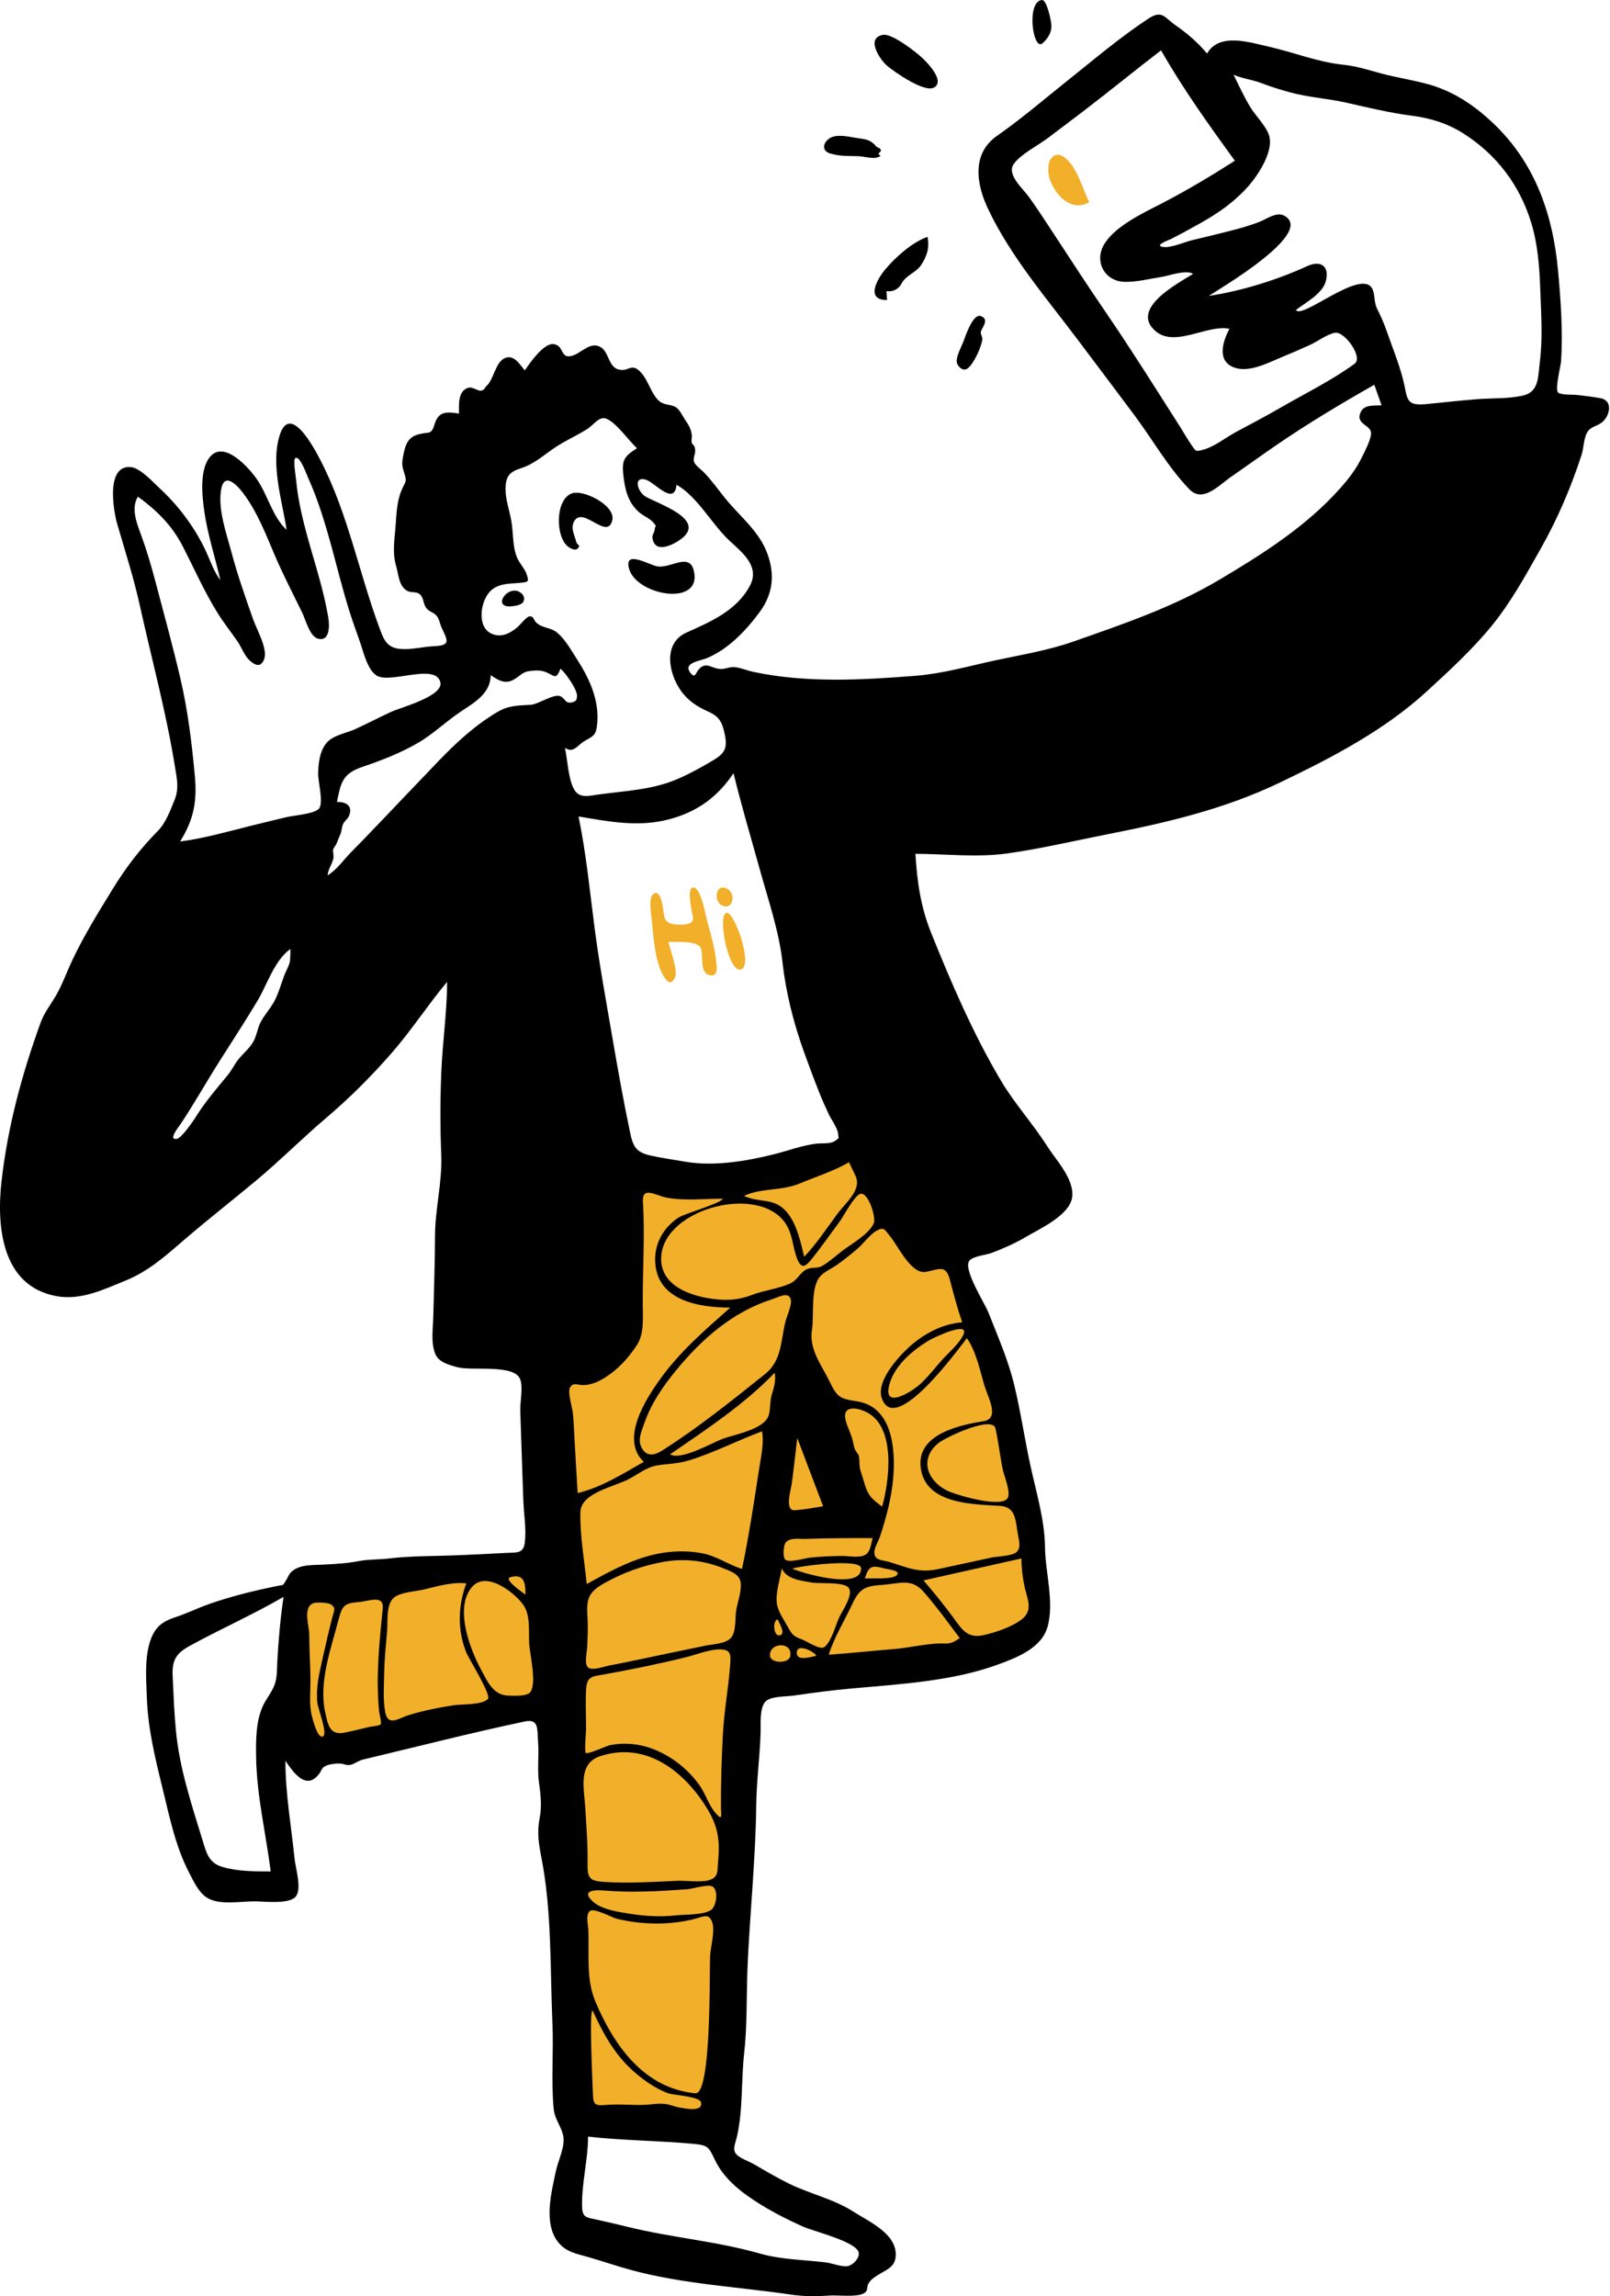 <svg width="350" height="499" viewBox="0 0 350 499" fill="none" xmlns="http://www.w3.org/2000/svg">
<path fill-rule="evenodd" clip-rule="evenodd" d="M64.58 363.831C64.664 357.578 64.844 351.326 65.08 345.076C75.743 344.116 86.406 343.155 97.068 342.195C99.791 341.949 102.513 341.704 105.235 341.459C108.191 341.193 111.145 340.926 114.1 340.66C114.408 340.632 114.822 340.626 115.284 340.618C116.757 340.593 118.703 340.561 119.14 339.822C119.78 338.742 119.453 335.894 119.205 333.736C119.106 332.876 119.02 332.125 119.013 331.64C118.97 328.948 118.928 326.258 118.885 323.567C118.843 320.876 118.801 318.185 118.758 315.494L118.757 315.452C118.447 295.665 118.137 275.878 117.826 256.091C120.379 256.174 122.932 256.251 125.485 256.322C127.14 256.369 128.796 256.419 130.453 256.469C139.917 256.753 149.408 257.039 158.862 256.748C164.433 256.577 169.712 255.074 174.972 253.301C177.768 252.358 180.537 251.331 183.284 250.252C183.535 250.153 183.93 249.946 184.386 249.707C185.494 249.127 186.963 248.357 187.624 248.484C188.746 248.702 190.406 251.106 191.625 252.87C192.073 253.519 192.462 254.082 192.742 254.417C196.051 258.382 199.36 262.347 202.669 266.312L202.813 266.484C203.233 266.987 203.71 267.498 204.198 268.019C205.271 269.167 206.393 270.367 207.051 271.648C207.551 272.622 207.829 273.845 208.092 275.012C208.217 275.563 208.339 276.101 208.479 276.594C213.939 295.677 219.277 314.884 223.254 334.339C224.11 338.527 224.922 342.743 225.398 346.994C225.434 347.318 225.479 347.666 225.526 348.029C225.786 350.022 226.108 352.496 225.334 354.213C224.366 356.362 221.382 357.331 219.236 358.029C219.096 358.074 218.959 358.119 218.827 358.162C214.631 359.543 210.238 360.365 205.892 361.103C195.42 362.881 184.817 363.913 174.234 364.748C173.029 364.843 171.811 364.902 170.59 364.961C168.536 365.061 166.475 365.161 164.459 365.434C163.607 365.549 163.37 365.473 163.245 365.559C163.144 365.628 163.116 365.801 162.901 366.259C162.434 367.252 162.505 368.994 162.566 370.489C162.594 371.152 162.619 371.767 162.594 372.247C162.5 374.084 162.406 375.922 162.312 377.76C162.218 379.597 162.124 381.435 162.03 383.273C161.516 393.299 161.002 403.325 160.489 413.35C160.316 416.739 160.142 420.127 159.969 423.515C159.622 430.291 159.275 437.068 158.927 443.844C158.831 445.719 158.736 447.594 158.64 449.469C158.538 451.446 158.437 453.422 158.336 455.398C158.302 456.066 158.312 456.796 158.322 457.546C158.343 459.11 158.366 460.761 157.992 462.108C157.788 462.846 157.848 463.116 157.746 463.21C157.64 463.308 157.357 463.214 156.413 463.26C153.553 463.398 150.623 463.213 147.717 463.029C146.274 462.937 144.837 462.846 143.416 462.796C141.074 462.712 138.731 462.628 136.389 462.544C133.875 462.454 131.361 462.365 128.847 462.275C128.507 462.262 128.158 462.277 127.816 462.291C126.761 462.334 125.774 462.375 125.352 461.624C124.871 460.769 124.988 458.858 125.081 457.332C125.12 456.697 125.155 456.129 125.141 455.731L124.736 444.427L123.627 413.397C123.384 406.595 123.14 399.795 122.897 392.993C122.635 385.687 122.373 378.381 122.112 371.075C116.715 372.161 111.318 373.247 105.921 374.334L105.91 374.336C97.93 375.942 89.95 377.548 81.969 379.153C80.982 379.352 79.945 379.62 78.883 379.894C76.006 380.635 72.944 381.425 70.183 381.029C66.43 380.49 64.878 378.887 64.667 375.324C64.465 371.903 64.514 368.459 64.563 365.031C64.569 364.631 64.574 364.231 64.58 363.831ZM173.479 303.275L172.139 300.694L171.557 303.542L165.883 331.294L165.613 332.617L166.96 332.528L186.376 331.241L187.948 331.137L187.221 329.74L173.479 303.275ZM168.171 330.384L172.992 306.804L184.669 329.291L168.171 330.384Z" fill="#F2AF29"/>
<path fill-rule="evenodd" clip-rule="evenodd" d="M334.741 78.68C334.344 81.767 334.627 85.132 331.142 85.946C327.917 86.7 324.379 86.488 321.091 86.752C317.397 87.049 313.713 87.454 310.025 87.82C305.377 88.281 306.04 86.494 305.024 82.524C304.095 78.898 302.613 75.28 301.38 71.745C300.807 70.102 300.123 68.59 299.342 67.041C298.634 65.639 298.971 63.732 298.208 62.553C295.605 58.533 282.913 69.527 281.733 67.36C283.881 65.688 287.599 63.817 288.257 60.956C289.032 57.594 286.895 56.59 284.21 57.819C277.604 60.846 269.978 63.211 262.773 64.314C265.104 62.757 286.181 50.479 279.107 46.837C277.513 46.017 275.384 47.562 273.946 48.146C271.664 49.074 269.28 49.696 266.899 50.304C264.389 50.945 261.872 51.561 259.348 52.144C257.578 52.552 254.423 54.004 252.698 53.646C250.947 53.282 254.05 52.195 254.557 51.939C256.772 50.823 258.951 49.624 261.112 48.41C264.948 46.256 268.491 43.76 271.408 40.43C273.609 37.916 277.245 32.428 275.712 28.953C274.824 26.939 272.878 25.077 271.734 23.169C270.399 20.94 269.322 18.564 268.162 16.241C270.103 17.095 272.281 17.313 274.262 18.079C276.242 18.845 278.254 19.466 280.315 20.035C284.449 21.178 288.571 21.381 292.668 22.308C297.306 23.356 302.138 24.529 306.85 25.135C310.953 25.662 314.641 26.785 318.156 29.021C325.335 33.591 330.314 40.154 332.833 48.271C334.308 53.026 334.667 57.988 334.841 62.935C335.024 68.151 335.409 73.487 334.741 78.68ZM294.456 79.064C289.443 82.718 283.6 85.573 278.221 88.682C275.142 90.46 271.999 92.122 268.859 93.789C266.631 94.971 263.924 97.149 261.471 97.755C259.92 98.139 260.036 98.168 259.053 96.754C258.115 95.403 257.296 93.949 256.418 92.557C254.798 89.992 253.163 87.437 251.529 84.882C247.864 79.154 244.206 73.427 240.356 67.82C236.493 62.194 232.788 56.465 229.045 50.76C227.306 48.108 225.577 45.445 223.732 42.866C222.322 40.896 218.709 37.892 220.425 35.572C222.019 33.418 225.65 31.629 227.797 29.998C230.422 28.007 233.061 26.037 235.679 24.036C241.305 19.735 246.784 15.246 252.405 10.939C257.175 19.306 262.788 27.15 268.449 34.929C263.329 38.196 258.158 41.301 252.763 44.098C248.78 46.164 242.684 48.955 240.168 52.873C237.688 56.732 240.123 61.183 244.543 61.254C247.185 61.296 249.819 60.596 252.411 60.197C254.28 59.907 257.696 58.559 259.382 59.509C256.351 61.444 245.354 67.079 251.282 72.022C255.519 75.554 262.682 70.399 267.26 71.46C265.864 74.138 264.414 78.408 268.287 79.864C271.509 81.076 275.727 78.817 278.628 77.62C280.723 76.754 282.806 75.859 284.866 74.915C286.505 74.163 288.467 72.64 290.218 72.316C292.261 71.937 296.421 77.631 294.456 79.064ZM201.272 276.398C204.139 275.875 205.612 274.689 206.516 278.172C207.325 281.291 208.126 284.295 209.169 287.356C204.689 287.743 200.738 289.882 197.47 292.891C195.144 295.035 190.517 300.152 191.665 303.742C194.451 312.467 208.525 292.895 210.198 290.803C212.245 293.795 212.998 297.713 214.016 301.135C214.74 303.571 217.428 308.239 213.875 308.831C208.886 309.663 199.527 311.52 200.119 318.585C200.818 326.924 211.427 326.877 217.378 327.252C220.733 327.463 220.749 330.151 221.227 333.16C221.44 334.506 222.108 336.325 220.965 337.31C219.951 338.184 216.844 338.209 215.524 338.492C211.674 339.318 207.827 340.16 203.979 340.986C199.609 341.924 197.299 340.61 193.214 339.413C191.702 338.971 190.183 339.157 190.072 337.465C190.003 336.426 191.02 334.819 191.353 333.791C192.671 329.726 193.794 325.54 194.172 321.271C194.724 315.067 194.035 305.766 186.397 304.555C182.763 303.98 182.064 303.792 180.423 300.382C178.649 296.694 175.831 293.278 176.513 289.03C177.005 285.951 176.174 280.126 178.139 277.572C179.047 276.392 180.818 275.688 182.027 274.821C183.567 273.716 185.05 272.534 186.486 271.297C187.693 270.257 189.164 268.224 190.533 267.473C192.206 266.555 192.257 267.181 193.458 268.614C195.231 270.733 198.049 276.986 201.272 276.398ZM209.378 290.181C208.384 292.186 206.087 294.052 204.624 295.726C203.152 297.41 201.76 299.19 200.118 300.717C198.311 302.397 191.895 306.455 193.308 300.992C194.408 296.744 198.525 293.302 202.148 291.182C202.85 290.771 211.059 286.786 209.378 290.181ZM216.397 310.409C217.034 313.253 217.376 316.184 217.919 319.048C218.197 320.513 219.737 324.051 219.109 325.459C218.046 327.846 208.472 325.021 206.488 324.199C201.764 322.244 199.595 317.223 203.952 313.648C205.604 312.294 215.761 307.566 216.397 310.409ZM222.674 344.565C223.207 347.28 224.766 349.798 222.188 351.85C220.047 353.554 216.539 354.717 213.9 355.324C210.304 356.15 209.148 354.136 207.244 351.544C205.198 348.756 203.018 346.064 200.758 343.447C207.857 341.858 214.956 340.268 222.057 338.679C222.052 340.657 222.292 342.627 222.674 344.565ZM205.662 357.166C201.96 356.975 197.977 358.089 194.222 358.382C189.532 358.748 184.857 359.281 180.163 359.595C181.366 355.759 183.525 352.337 185.215 348.713C186.91 345.077 188.1 344.683 191.999 344.403C195.612 344.143 198.16 342.9 200.826 345.965C203.6 349.153 206.113 352.617 208.645 355.996C207.784 356.572 206.754 357.223 205.662 357.166ZM179.198 357.949C178.284 358.614 175.467 356.723 174.518 356.356C172.671 355.642 172.262 355.412 171.298 353.611C170.47 352.063 169.152 350.303 168.894 348.535C168.551 346.204 169.582 343.136 169.957 340.821C170.958 343.232 174.238 343.512 176.456 343.906C178.133 344.204 183.101 343.729 184.365 344.923C185.762 346.242 183.191 349.922 182.52 351.308C181.721 352.962 180.733 356.83 179.198 357.949ZM177.407 359.861C176.309 360.039 173.144 361.132 173.207 359.124C173.279 356.83 177.632 359.305 177.407 359.861ZM171.833 359.741C171.632 361.671 167.476 361.512 167.381 359.813C167.219 356.942 172.152 356.656 171.833 359.741ZM167.08 307.658C166.018 310.684 159.546 311.767 157.061 312.698C154.791 313.549 148.011 317.477 145.67 316.052C153.593 310.607 161.711 305.272 168.423 298.32C168.698 300.037 168.279 301.472 167.773 303.097C167.316 304.564 167.551 306.317 167.08 307.658ZM165.11 318.693C163.97 326.106 162.851 333.616 161.309 340.954C158.369 340.056 155.945 338.236 152.856 337.601C150.038 337.023 147.127 337.008 144.285 337.431C138.229 338.332 132.831 341.327 127.548 344.246C127.06 339.163 126.05 333.723 126.169 328.621C126.268 324.384 133.519 323.129 136.809 321.379C138.798 320.32 140.597 318.83 142.865 318.461C145.198 318.081 147.449 318.092 149.753 317.381C155.202 315.7 160.329 313.035 165.667 311.049C166.103 313.593 165.497 316.186 165.11 318.693ZM160.019 350.064C159.777 351.749 160.082 354.756 158.798 356.04C157.59 357.25 155.007 357.29 153.412 357.618C148.555 358.617 143.702 359.626 138.852 360.657C136.682 361.118 134.511 361.559 132.332 361.971C131.293 362.167 128.686 363.164 127.811 362.337C126.98 361.551 127.599 359.043 127.643 357.99C127.733 355.887 127.852 353.778 127.72 351.675C127.467 347.64 127.691 346.095 131.447 344.008C135.436 341.79 139.556 340.272 144.046 339.45C148.592 338.618 152.923 339.073 157.25 340.818C158.454 341.304 160.26 341.902 160.821 343.2C161.583 344.967 160.276 348.274 160.019 350.064ZM154.551 415.096C152.77 416.213 148.896 416.022 146.85 416.249C143.548 416.614 140.225 416.406 136.944 415.896C134.474 415.513 130.788 414.981 128.896 413.248C126.206 410.784 129.31 410.671 131.368 410.845C137.352 411.348 143.41 410.996 149.388 410.564C150.552 410.479 153.68 409.458 154.802 409.937C156.237 410.547 155.797 414.314 154.551 415.096ZM151.158 454.909C140.01 453.826 133.547 444.594 129.504 435.157C127.334 430.09 128.116 424.774 127.902 419.416C127.864 418.437 127.249 416.009 128.255 415.278C129.2 414.591 133.025 416.715 134.059 416.968C139.361 418.268 145.226 418.392 150.54 417.13C152.842 416.583 154.131 415.566 154.863 417.848C155.451 419.685 154.485 423.07 154.379 424.996C154.197 428.327 154.719 455.254 151.158 454.909ZM128.888 454.919C128.845 453.302 128.03 436.961 128.821 436.912C131.173 441.986 133.589 446.524 137.87 450.257C140.058 452.164 142.517 453.883 145.252 454.907C146.28 455.291 152.103 455.583 152.389 456.858C152.888 459.09 148.913 458.189 147.734 458.008C146.787 457.862 145.936 457.458 145.008 457.29C143.239 456.969 141.569 457.401 139.793 457.436C137.095 457.491 134.445 457.208 131.745 457.442C129.278 457.655 128.954 457.371 128.888 454.919ZM130.534 381.625C140.077 378.541 148.053 384.382 153.09 392.029C155.961 396.389 156.604 399.438 156.101 404.601C155.922 406.45 156.254 407.701 154.554 408.454C152.873 409.2 149.052 408.647 147.231 408.732C141.998 408.976 136.784 409.302 131.55 408.991C128.151 408.79 127.671 408.214 127.729 404.914C127.8 400.941 127.469 396.987 127.245 393.008C127.001 388.703 125.523 383.244 130.534 381.625ZM127.411 375.904C127.416 372.984 127.241 369.99 127.42 367.075C127.597 364.186 128.827 364.329 131.554 363.836C137.461 362.768 143.36 361.573 149.188 360.126C151.492 359.553 154.097 358.454 156.497 358.445C159.017 358.437 158.883 359.732 158.715 361.962C158.342 366.904 157.436 371.772 157.161 376.687C156.864 381.993 156.708 387.366 156.732 392.677C156.74 394.47 157.176 395.797 155.648 394.12C154.118 392.439 153.369 389.761 152.002 387.872C149.204 384.005 145.044 380.894 140.429 379.584C137.877 378.86 135.193 378.734 132.591 379.259C131.801 379.417 127.847 381.305 127.344 380.932C127.004 380.679 127.41 376.022 127.411 375.904ZM162.324 477.066C166.11 479.777 170.301 481.967 174.545 483.868C176.932 484.938 186.384 487.189 186.685 489.597C186.847 490.882 185.28 492.321 184.254 492.473C182.953 492.665 180.808 491.816 179.483 491.654C174.663 491.07 169.852 491.066 165.149 489.724C155.758 487.044 146.023 486.289 136.535 483.953C134.277 483.397 132.015 482.876 129.746 482.373C127.59 481.894 126.625 481.976 126.549 479.673C126.381 474.618 127.831 469.439 127.842 464.321C135.518 465.197 143.22 465.186 150.916 465.907C154.215 466.216 154.138 466.84 155.583 469.722C157.084 472.712 159.636 475.141 162.324 477.066ZM124.899 312.833C124.802 310.961 124.726 309.085 124.557 307.219C124.443 305.965 123.298 302.461 123.944 301.484C124.711 300.325 125.484 301.032 126.857 300.999C128.666 300.957 130.182 300.229 131.674 299.277C134.5 297.475 136.601 295.102 138.435 292.333C140.048 289.896 139.748 286.566 139.728 283.648C139.677 276.102 140.227 268.742 139.766 261.162C139.555 257.681 142.527 259.816 144.926 260.267C148.852 261.005 153.118 260.494 157.108 260.503C156.959 261.431 148.802 263.735 147.484 264.612C144.11 266.856 142.142 270.446 142.45 274.539C143.069 282.772 152.138 284.149 158.763 284.164C153.266 289.025 147.867 293.66 143.546 299.657C140.361 304.078 134.749 312.796 139.958 317.687C135.354 320.302 130.791 323.211 125.584 324.469C125.351 320.591 125.101 316.713 124.899 312.833ZM122.809 162.529C124.684 163.733 125.472 162.031 126.898 161.15C128.907 159.907 129.572 160.029 129.827 157.256C130.298 152.111 128.134 147.454 125.417 143.245C124.182 141.331 122.95 139.052 121.206 137.557C119.617 136.193 118.011 136.662 116.538 135.252C115.96 134.698 116.084 133.916 115.129 133.938C114.499 133.953 112.97 135.902 112.45 136.333C110.808 137.692 108.8 138.726 106.649 137.605C103.516 135.974 104.522 130.054 106.955 128.136C108.829 126.659 111.043 126.887 113.176 126.649C114.775 126.471 115.108 126.54 114.45 124.71C113.989 123.428 112.926 122.428 112.401 121.174C111.392 118.767 111.611 115.841 111.176 113.294C110.784 111.011 109.869 108.542 109.902 106.223C109.946 103.271 110.91 102.504 113.467 101.677C115.945 100.875 117.998 99.108 120.108 97.623C122.497 95.942 125.113 94.832 127.569 93.297C129.235 92.255 130.311 90.147 132.143 91.132C134.321 92.301 136.624 95.687 138.476 97.417C135.766 99.137 135.136 99.889 135.509 103.257C135.852 106.343 136.48 109.094 138.84 111.245C139.747 112.071 141.438 112.733 142.14 113.686C142.96 114.795 142.427 113.817 142.324 115.07C142.269 115.746 141.734 116.188 141.85 116.969C142.37 120.438 146.355 118.391 147.998 117.185C153.866 112.88 142.909 109.46 140.307 107.892C138.51 106.807 137.621 103.349 140.468 104.268C142.363 104.879 146.641 110.061 147.076 105.337C151.772 108.065 154.67 113.861 158.608 117.526C161.448 120.169 165.263 123.101 163.008 127.321C160.136 132.702 154.44 135.144 149.24 137.465C144.197 139.717 145.244 146.088 147.94 149.988C149.498 152.242 151.54 153.564 153.998 154.659C156.507 155.779 157.029 157.094 157.576 159.69C158.185 162.571 157.539 163.732 155.044 165.22C152.609 166.674 150.063 168.081 147.463 169.219C141.841 171.679 136.009 171.835 130.029 172.673C127.934 172.966 125.924 173.579 124.78 171.501C123.495 169.162 123.4 165.136 122.809 162.529ZM121.905 151.34C120.498 150.598 117.101 153.061 115.322 153.17C112.444 153.344 110.555 153.278 108 154.805C103.171 157.69 99.164 161.405 95.291 165.434C90.93 169.972 86.594 174.533 82.247 179.085C80.276 181.146 78.296 183.197 76.295 185.227C74.718 186.828 73.175 189.079 71.223 190.221C71.325 188.864 72.157 187.904 72.452 186.647C72.624 185.912 72.324 185.288 72.435 184.583C72.471 184.355 73.085 183.561 73.178 183.3C73.427 182.612 73.732 181.933 74.028 181.218C74.304 180.552 74.263 179.86 74.543 179.164C74.831 178.446 75.62 177.971 75.893 177.264C76.695 175.195 75.368 174.235 73.246 174.284C74.076 170.144 74.439 168.118 78.768 166.659C82.904 165.264 86.945 163.697 90.744 161.518C94.118 159.583 96.932 156.793 100.175 154.637C103.078 152.705 106.693 150.682 106.663 146.721C108.309 147.838 109.852 148.778 111.734 147.666C113.324 146.727 113.535 145.972 115.372 145.795C116.872 145.651 117.801 145.613 119.14 146.272C120.715 147.048 120.93 147.587 121.848 145.304C122.89 146.181 125.525 149.836 125.437 151.283C125.389 152.08 125.268 152.439 124.281 152.649C122.881 152.947 122.935 151.882 121.905 151.34ZM115.343 367.657C114.658 368.706 111.771 368.513 110.657 368.499C107.258 368.454 106.07 365.602 104.58 362.847C102.229 358.501 98.716 349.476 102.572 344.915C105.616 341.316 111.544 345.851 113.621 348.569C115.414 350.918 114.881 354.44 115.048 357.258C115.189 359.633 116.696 365.586 115.343 367.657ZM106.059 369.231C104.7 370.589 100.291 370.301 98.491 370.594C95.278 371.113 92.082 371.739 88.965 372.688C86.644 373.394 84.35 375.295 83.739 372.06C83.225 369.34 83.481 366.078 83.529 363.333C83.582 360.371 83.893 357.447 84.15 354.499C84.324 352.505 83.888 348.837 85.516 347.307C86.918 345.988 90.329 345.861 92.15 345.424C95.14 344.707 98.265 343.765 101.373 344.086C99.559 349.008 99.406 354.171 101.35 359.076C101.905 360.476 106.898 368.391 106.059 369.231ZM83.207 349.621C82.449 357.025 81.687 364.476 82.417 371.918C82.461 372.361 82.991 374.394 82.761 374.712C82.523 375.042 80.635 375.212 80.207 375.313C78.505 375.717 76.806 376.145 75.093 376.504C71.76 377.2 71.325 375.094 70.671 372.005C69.27 365.386 71.986 358.21 73.632 351.853C74.434 348.758 75.027 348.401 78.071 348.144C80.19 347.966 83.529 346.475 83.207 349.621ZM70.336 377.245C69.062 378.403 67.789 372.937 67.676 372.38C67.231 370.168 67.479 367.924 67.485 365.677C67.496 362.167 67.228 358.674 67.222 355.181C67.22 353.291 65.804 349.429 68.04 348.429C68.696 348.136 71.302 348.258 71.893 348.644C73.122 349.446 72.638 349.966 72.273 351.361C71.459 354.494 70.754 357.641 70.044 360.799C69.348 363.895 68.661 366.875 68.993 370.073C69.102 371.13 71.147 376.506 70.336 377.245ZM110.959 342.746C114.064 341.871 114.23 344.25 114.225 346.526C113.752 346.164 109.339 343.202 110.959 342.746ZM69.424 175.612C68.662 176.866 63.843 177.209 62.467 177.539C59.757 178.188 57.047 178.832 54.344 179.508C49.282 180.774 44.345 182.202 39.155 182.864C42.005 178.302 42.892 174.362 42.361 168.668C41.693 161.478 40.842 154.363 39.187 147.326C37.556 140.387 35.667 133.494 33.847 126.601C32.953 123.215 31.987 119.893 30.798 116.598C29.846 113.957 28.357 110.633 29.974 107.925C34.079 110.92 37.372 114.147 39.713 118.696C42.221 123.573 44.411 128.579 47.322 133.245C48.653 135.379 50.208 137.324 51.631 139.389C52.478 140.617 53.095 142.39 54.174 143.427C55.418 144.621 56.744 145.184 57.455 143.168C58.218 141.005 55.785 136.725 55.067 134.693C53.332 129.789 51.613 124.894 50.275 119.864C49.193 115.797 47.404 110.88 48.037 106.59C48.664 102.342 51.546 105.382 53.005 107.357C56.011 111.429 57.812 116.174 59.787 120.79C61.602 125.031 63.72 129.074 65.729 133.217C66.428 134.658 67.349 138.382 69.179 138.81C71.84 139.434 71.615 135.686 71.361 134.166C69.674 124.085 65.272 114.433 64.358 104.178C64.314 103.688 63.678 99.878 64.19 99.559C65.182 98.942 66.52 102.808 66.948 103.755C69.174 108.681 70.724 113.874 72.147 119.078C73.357 123.504 74.451 127.962 75.809 132.346C76.555 134.755 77.41 137.125 78.254 139.502C79.017 141.655 79.791 145.334 81.78 146.753C84.602 148.765 94.701 143.98 95.725 148.258C96.453 151.299 87.088 153.748 85.094 154.671C82.468 155.886 79.893 157.217 77.266 158.434C75.278 159.355 72.42 159.732 70.981 161.464C69.457 163.299 69.213 165.875 69.168 168.151C69.133 169.874 70.326 174.126 69.424 175.612ZM63.041 208.815C62.908 209.771 62.148 211.037 61.806 211.946C61.111 213.799 60.519 216.012 59.551 217.743C58.719 219.234 57.491 220.567 56.687 222.08C55.924 223.516 55.822 225.171 54.931 226.609C53.911 228.252 52.226 229.433 51.214 231.065C50.715 231.871 50.2 232.791 49.495 233.648C46.998 236.687 44.518 239.553 42.51 242.808C41.996 243.641 39.488 247.278 38.49 247.475C36.403 247.885 38.832 244.918 39.24 244.305C42.197 239.867 44.823 235.195 47.677 230.688C50.442 226.325 53.271 221.995 55.931 217.566C58.102 213.955 59.602 208.771 63.129 206.227C63.142 207.092 63.114 207.955 63.041 208.815ZM159.461 168.031C161.178 175.093 163.232 181.935 165.169 188.934C166.965 195.427 169.356 202.376 170.102 209.07C170.839 215.701 172.534 222.411 174.814 228.705C175.868 231.617 176.952 234.54 178.097 237.419C178.725 239 179.427 240.546 180.141 242.091C180.695 243.29 182.159 245.234 182.215 246.505C182.259 247.523 182.613 247.116 181.608 247.882C180.568 248.674 178.765 248.386 177.554 248.525C174.393 248.891 171.31 250.08 168.229 250.85C162.286 252.336 155.203 253.515 149.113 252.481C146.552 252.046 143.891 251.669 141.359 251.103C138.242 250.405 137.601 249.116 136.962 246.053C135.563 239.356 134.358 232.677 133.203 225.936C131.83 217.917 130.343 209.907 129.283 201.839C128.213 193.677 127.444 185.506 125.766 177.432C132.533 178.564 138.905 179.842 145.692 177.988C151.702 176.346 156.04 173.137 159.461 168.031ZM185.949 255.454C187.462 258.571 183.815 261.374 182.049 263.776C179.718 266.942 177.542 270.249 174.831 273.112C174.018 269.858 173.305 266.197 171.135 263.525C168.364 260.113 165.13 261.507 161.736 259.893C165.296 258.161 169.841 258.822 173.618 257.277C177.343 255.754 181.104 254.559 184.571 252.58C185.031 253.537 185.485 254.498 185.949 255.454ZM172.746 328.198C170.471 328.324 171.993 323.526 172.141 322.333C172.547 319.056 172.958 315.779 173.314 312.496C175.191 317.446 177.068 322.396 178.944 327.346C176.882 327.641 174.832 328.082 172.746 328.198ZM169.045 351.929C169.355 352.619 170.803 354.917 169.66 355.342C168.094 355.922 167.906 352.114 169.045 351.929ZM166.331 298.599C159.082 304.386 151.884 310.188 144.042 315.17C142.324 316.262 140.593 316.718 139.454 314.554C138.56 312.852 139.505 310.934 140.079 309.268C141.543 305.02 144.094 301.327 146.92 297.87C152.566 290.966 159.286 285.069 167.859 282.347C169.262 281.901 171.428 280.557 171.918 282.413C172.208 283.505 170.984 286.231 170.735 287.255C169.711 291.486 169.935 295.723 166.331 298.599ZM187.195 340.803C187.355 345.717 173.922 341.754 172.248 340.875C174.004 340.286 187.123 338.595 187.195 340.803ZM192.183 340.834C192.981 341.047 196.042 341.317 194.899 342.363C193.876 343.3 189.241 342.924 188.013 343.039C188.838 340.328 189.465 340.111 192.183 340.834ZM189.695 334.252C189.394 335.345 189.272 337.013 188.293 337.762C187.072 338.696 184.478 338.129 183.096 338.136C180.749 338.148 178.405 338.269 176.07 338.502C175.176 338.59 171.557 339.681 170.719 338.937C170.104 338.391 170.333 335.826 170.781 335.25C171.701 334.065 173.819 334.476 175.146 334.428C180.004 334.255 184.835 334.24 189.695 334.252ZM186.576 316.089C185.891 315.07 185.768 315.08 185.476 313.542C185.163 311.894 184.368 310.485 183.901 308.893C182.872 305.392 186.158 305.702 188.569 306.987C194.823 310.318 193.314 321.961 191.767 327.411C189.519 325.758 188.689 325.008 187.915 322.341C187.621 321.327 187.291 320.332 186.986 319.324C186.761 318.582 186.917 316.596 186.576 316.089ZM187.118 259.426C188.864 259.215 190.461 264.633 189.963 265.805C188.941 268.203 185.041 270.346 183.054 271.876C181.731 272.895 180.417 274.064 179.003 274.953C177.691 275.777 176.936 275.314 175.715 275.71C173.949 276.282 173.52 278.151 171.713 278.954C169.169 280.085 166.086 280.401 163.43 281.422C160.207 282.66 157.252 282.694 153.872 282.107C149.012 281.263 143.314 278.852 143.753 272.946C144.525 262.525 165.219 257.186 170.863 266.021C172.332 268.321 172.31 271.002 173.263 273.472C174.296 276.145 175.298 275.095 176.851 273.126C178.884 270.549 180.772 267.835 182.725 265.197C183.357 264.344 185.857 259.58 187.118 259.426ZM60.293 360.885C60.193 362.657 60.3 364.455 59.683 366.146C59.062 367.851 57.803 369.23 57.078 370.888C55.608 374.246 55.619 378.31 55.678 381.909C55.815 390.283 57.798 398.416 58.846 406.689C55.356 406.681 51.747 406.72 48.363 405.722C45.341 404.831 44.859 402.622 44.004 399.838C41.604 392.021 39.012 384.238 38.237 376.051C37.869 372.15 37.714 368.217 37.537 364.303C37.383 360.87 38.154 359.372 41.253 357.673C47.99 353.977 54.973 350.901 61.641 347.03C60.959 351.622 60.552 356.25 60.293 360.885ZM347.884 86.525C346.244 86.224 344.588 86.036 342.933 85.838C342.069 85.735 339.378 85.879 338.731 85.316C337.962 84.646 339.294 79.581 339.362 78.493C339.779 71.957 339.295 65.218 338.695 58.706C337.611 46.917 333.903 35.996 325.349 27.507C321.091 23.282 316.304 19.929 310.49 18.311C307.102 17.369 303.611 16.866 300.216 15.952C297.478 15.214 294.922 14.369 292.077 14.076C286.402 13.493 281.215 11.349 275.677 10.108C271.603 9.196 265.05 7.031 262.409 11.632C260.33 9.193 258.239 7.362 255.616 5.543C253.104 3.801 252.694 2.06 249.618 4.072C243.642 7.981 238.045 12.751 232.464 17.198C227.25 21.352 222.206 25.702 216.743 29.522C211.171 33.419 212.228 40.031 214.848 45.513C219.778 55.831 227.382 64.652 234.038 73.496C238.207 79.036 242.39 84.584 246.543 90.136C250.513 95.442 253.947 101.583 258.585 106.35C261.511 109.354 265.002 105.425 267.641 103.609C270.917 101.354 274.136 99.015 277.416 96.766C284.247 92.082 291.556 87.695 298.767 83.618C299.291 85.105 299.816 86.591 300.34 88.079C298.756 88.197 296.617 87.843 295.811 89.546C294.659 91.978 297.485 92.297 297.98 93.692C298.423 94.937 296.609 98.226 296.072 99.348C294.865 101.877 293.18 104.057 291.324 106.138C283.98 114.375 274.686 120.267 265.258 125.883C255.167 131.892 244.352 135.561 233.306 139.432C227.688 141.401 221.858 142.316 216.062 143.576C210.477 144.791 204.896 146.387 199.188 146.845C187.512 147.782 175.12 148.484 163.584 145.966C162.321 145.691 160.985 145.094 159.701 144.98C158.671 144.889 157.908 145.321 156.936 145.377C154.848 145.496 153.652 143.629 151.993 145.363C151.164 146.231 151.149 147.688 149.993 146.068C148.522 144.009 152.282 143.61 153.675 143.024C158.366 141.048 162.137 137.07 165.118 133.048C168.096 129.03 168.524 124.739 166.711 120.035C164.897 115.332 160.774 112.145 157.679 108.326C156.182 106.476 154.803 104.52 153.16 102.794C152.282 101.872 150.867 100.99 150.812 100.059C150.748 98.978 151.396 98.442 151.008 97.128C150.908 96.786 150.479 96.592 150.388 96.216C150.243 95.618 150.467 95.105 150.391 94.521C150.218 93.184 149.693 92.344 148.951 91.248C148.489 90.563 147.812 89.193 147.176 88.68C146.06 87.781 144.539 88.147 143.405 87.236C141.611 85.794 140.98 82.757 139.393 81.007C137.159 78.544 136.682 81.032 134.314 80.248C132.29 79.576 132.313 76.53 130.678 75.499C128.374 74.048 126.433 76.718 124.387 77.313C121.695 78.095 122.73 75.058 120.33 74.781C118.164 74.532 115.162 78.927 114.082 80.487C112.981 79.204 111.777 77.018 109.796 77.802C107.717 78.624 107.347 82.451 105.827 83.816C105.297 84.291 105.409 84.641 104.758 84.86C103.916 85.142 102.796 83.921 101.708 84.293C99.513 85.044 99.781 87.972 99.777 89.87C97.188 89.491 95.382 89.298 94.515 92.088C93.667 94.82 93.345 93.614 90.615 94.502C88.262 95.266 87.933 97.501 87.544 99.686C87.304 101.045 87.526 101.6 87.892 102.839C88.353 104.4 88.353 104.381 87.601 105.87C86.291 108.47 86.213 111.334 86.003 114.195C85.781 117.247 85.247 120.026 86.115 123.008C86.65 124.853 86.692 127.364 88.499 128.397C89.216 128.807 90.433 128.582 91.043 128.988C92.207 129.764 91.853 130.944 92.629 132.076C93.21 132.924 94.147 133.006 94.798 133.693C95.505 134.441 95.548 135.352 95.951 136.265C97.144 138.968 98.266 140.275 94.377 140.43C91.978 140.525 89.418 141.245 87.028 141.023C84.208 140.764 83.507 139.187 82.609 136.787C78.085 124.692 75.654 111.582 69.696 100.08C68.388 97.554 63.018 87.237 60.748 94.754C58.835 101.095 61.346 108.832 62.309 115.143C59.288 112.421 58.17 107.516 55.877 104.192C54.183 101.736 48.877 95.706 45.767 99.162C43.317 101.885 43.929 107.661 44.382 110.917C45.096 116.069 46.743 121.034 47.919 126.087C46.438 124.15 45.708 121.786 44.68 119.605C43.392 116.87 41.784 114.276 39.953 111.873C38.352 109.773 36.562 107.821 34.621 106.031C33.137 104.662 30.481 101.665 28.375 101.503C22.953 101.087 24.658 111.032 25.483 113.875C27.195 119.768 29.051 125.499 30.38 131.51C32.977 143.256 36.123 154.73 38.036 166.625C38.46 169.262 38.97 171.367 37.927 173.903C37.007 176.136 36.054 178.807 34.358 180.524C30.519 184.413 27.331 188.566 24.462 193.252C21.388 198.271 18.224 203.348 15.715 208.675C14.561 211.126 13.617 213.778 12.291 216.136C11.094 218.263 9.656 219.945 8.804 222.301C4.738 233.56 1.728 244.621 0.35 256.542C-0.782 266.329 0.272 279.348 12.089 281.638C17.517 282.69 22.391 280.283 27.287 278.296C32.349 276.242 36.011 272.901 40.14 269.351C45.271 264.94 50.599 260.802 55.785 256.465C60.973 252.125 65.765 247.312 70.925 242.926C76.022 238.592 80.633 233.99 85.04 228.958C89.413 223.966 92.965 218.436 97.198 213.374C97.182 219.927 96.209 226.421 95.936 232.966C95.687 238.966 95.681 244.96 95.923 250.958C96.165 256.952 94.582 262.657 94.569 268.638C94.555 274.473 94.324 280.273 94.196 286.101C94.139 288.716 93.626 291.649 94.603 294.171C95.333 296.055 97.625 296.644 99.581 297.151C102.604 297.935 111.698 296.425 113.048 299.654C113.785 301.416 113.043 304.624 113.1 306.571C113.196 309.78 113.314 312.988 113.424 316.197C113.537 319.51 113.648 322.824 113.769 326.136C113.876 329.055 114.444 332.307 114.092 335.197C113.791 337.674 112.347 337.35 110.058 337.477C106.603 337.668 103.148 337.822 99.691 337.972C94.621 338.194 89.33 338.093 84.469 338.691C82.428 338.943 80.197 338.835 78.044 339.245C75.343 339.759 72.849 339.889 70.109 340.025C67.901 340.134 65.062 339.974 63.327 341.606C62.726 342.173 62.591 342.848 62.164 343.478C61.365 344.659 61.81 344.349 60.498 344.614C55.376 345.652 50.512 346.822 45.503 348.568C42.996 349.441 40.67 350.615 38.151 351.437C35.943 352.158 34.325 353.044 33.234 355.211C31.285 359.082 31.778 364.681 31.92 368.852C32.142 375.36 33.588 381.555 35.146 387.849C36.768 394.396 38.04 401.119 41.196 407.133C42.232 409.11 43.351 411.632 45.469 412.662C48.203 413.992 52.408 413.186 55.391 413.191C57.394 413.194 62.758 413.882 64.254 412.203C65.704 410.577 64.246 405.991 64.041 403.973C63.324 396.902 62.033 389.765 62.05 382.646C63.684 385.059 66.516 389.226 69.35 385.528C70.048 384.618 69.775 384.195 71.014 383.667C71.699 383.376 73.144 383.196 73.89 383.247C74.905 383.315 75.281 383.724 76.213 383.524C77.038 383.347 77.966 382.608 78.913 382.383C90.646 379.594 102.31 376.589 114.093 374.105C117.209 373.447 116.766 375.839 116.972 378.532C117.199 381.511 116.766 384.52 117.179 387.466C117.538 390.029 117.818 392.526 117.312 395.104C116.715 398.146 117.099 400.683 117.694 403.695C119.986 415.307 119.576 427.903 120.093 439.706C120.362 445.853 119.785 452.129 120.363 458.243C120.581 460.553 121.87 461.829 122.393 463.929C122.992 466.342 121.357 469.413 120.859 471.75C119.859 476.441 118.103 483.154 121.316 487.236C123.051 489.44 125.325 489.76 127.894 490.505C130.968 491.397 133.998 492.437 137.086 493.282C148.37 496.371 160.564 496.975 172.129 498.677C174.961 499.093 177.588 499.054 180.438 498.857C182.195 498.735 186.522 499.313 187.983 498.262C188.765 497.699 188.369 496.995 188.766 496.307C189.331 495.329 190.016 494.933 190.978 494.324C192.571 493.318 194.413 492.729 194.682 490.651C195.34 485.56 188.978 482.863 185.577 480.662C181.229 477.849 175.978 476.762 171.365 474.465C168.82 473.198 166.364 471.762 163.912 470.324C162.849 469.701 160.693 468.996 159.951 468.014C159.195 467.013 159.936 465.583 160.249 464.152C161.542 458.238 161.104 452.192 161.774 446.215C162.442 440.229 162.26 434.207 162.481 428.19C162.708 421.994 163.22 415.814 163.613 409.627C163.974 403.913 164.339 398.107 164.399 392.386C164.456 387.082 165.18 381.879 165.35 376.54C165.409 374.728 165.083 371.441 166.287 369.906C167.342 368.56 170.835 368.729 172.465 368.493C176.857 367.856 181.037 367.296 185.38 366.912C195.713 365.998 207.212 365.324 216.982 361.723C221.012 360.238 226.374 358.209 227.711 353.582C229.249 348.263 227.242 341.725 227.175 336.287C227.104 330.48 225.421 324.815 224.158 319.189C222.799 313.133 221.943 306.972 220.475 300.938C219.127 295.402 216.941 290.498 214.874 285.242C214.036 283.11 209.261 275.764 210.742 273.952C211.54 272.976 214.414 272.729 215.58 272.282C218.093 271.322 220.61 270.228 222.928 268.859C226.021 267.03 232.796 264.005 233.108 259.943C233.405 256.06 229.59 252.136 227.65 249.086C224.526 244.172 220.584 239.877 217.607 234.866C211.593 224.739 206.81 213.647 202.425 202.733C200.131 197.024 199.381 191.648 199.004 185.553C205.665 185.569 212.445 186.389 219.064 185.457C226.268 184.443 233.481 182.736 240.621 181.329C253.625 178.766 266.109 175.872 278.155 170.101C289.435 164.697 300.881 158.782 310.221 150.204C315.05 145.768 319.977 141.248 324.146 136.176C328.431 130.965 331.653 125.045 334.959 119.196C338.607 112.739 341.51 105.953 343.806 98.891C344.268 97.471 344.271 95.663 344.862 94.322C345.529 92.808 346.741 92.768 348.008 91.971C349.79 90.848 350.976 87.093 347.884 86.525Z" fill="black"/>
<path fill-rule="evenodd" clip-rule="evenodd" d="M192.797 14.249C194.321 15.557 200.884 20.165 203.003 19.045C205.619 17.662 201.478 13.495 200.363 12.468C198.944 11.161 193.874 7.207 191.933 7.574C188.053 8.308 191.427 13.072 192.797 14.249Z" fill="black"/>
<path fill-rule="evenodd" clip-rule="evenodd" d="M196.039 61.542C196.9 59.849 199.188 59.227 200.246 57.588C201.519 55.618 202.104 53.894 201.635 51.479C198.376 52.576 194.669 55.896 192.489 58.492C190.667 60.661 188.079 65.195 192.834 65.206C192.793 64.561 192.751 63.915 192.709 63.27C194.135 63.477 195.392 62.819 196.039 61.542Z" fill="black"/>
<path fill-rule="evenodd" clip-rule="evenodd" d="M180.517 33.37C182.617 33.974 184.351 33.889 186.497 33.936C188.055 33.971 190.183 34.827 191.445 33.862C190.325 33.213 191.74 33.177 191.463 32.545C191.231 32.017 190.789 32.19 190.429 31.763C189.147 30.243 188.032 30.261 185.999 29.945C184.423 29.699 182.106 29.131 180.593 29.914C179 30.738 178.383 32.757 180.517 33.37Z" fill="black"/>
<path fill-rule="evenodd" clip-rule="evenodd" d="M210.419 80.018C211.777 78.879 213.259 75.58 213.533 73.877C213.641 73.21 213.16 72.7 213.217 72.209C213.327 71.273 215.25 69.465 213.236 68.698C211.475 68.026 209.819 73.245 209.372 74.384C208.912 75.549 207.662 77.818 208.045 78.944C208.364 79.879 209.501 80.787 210.419 80.018Z" fill="black"/>
<path fill-rule="evenodd" clip-rule="evenodd" d="M226.671 9.378C227.901 8.237 228.679 6.943 228.551 5.374C228.45 4.138 227.525 -0.123 226.483 0.003C223.024 0.42 224.58 11.32 226.671 9.378Z" fill="black"/>
<path fill-rule="evenodd" clip-rule="evenodd" d="M153.657 199.873C153.372 198.831 152.337 192.461 150.548 192.895C149.189 193.224 150.601 198.83 150.664 199.568C150.796 201.111 147.831 201.06 146.452 200.851C144.266 200.521 144.442 199.24 144.115 197.253C143.992 196.502 143.519 193.108 141.952 194.351C140.894 195.191 141.65 199.376 141.738 200.331C142.044 203.639 142.403 209.286 144.369 212.289C145.153 213.488 145.858 214.079 146.682 212.543C147.515 210.988 145.629 206.25 145.299 204.66C146.855 204.812 151.334 204.307 152.271 205.924C153.127 207.399 151.758 211.614 154.504 211.956C156.133 212.159 155.838 210.272 155.681 208.821C155.353 205.776 154.459 202.813 153.657 199.873Z" fill="#F2AF29"/>
<path fill-rule="evenodd" clip-rule="evenodd" d="M157.829 198.399C156.025 199.214 158.29 211.093 160.929 210.71C164.009 210.262 159.548 197.623 157.829 198.399Z" fill="#F2AF29"/>
<path fill-rule="evenodd" clip-rule="evenodd" d="M155.819 194.465C155.596 197.14 159.072 198.137 159.237 195.23C159.363 192.987 156.053 191.653 155.819 194.465Z" fill="#F2AF29"/>
<path fill-rule="evenodd" clip-rule="evenodd" d="M136.739 123.546C138.325 129.46 152.77 131.976 150.824 124C149.849 120.007 145.779 123.554 142.937 123.09C141.098 122.789 135.621 119.376 136.739 123.546Z" fill="black"/>
<path fill-rule="evenodd" clip-rule="evenodd" d="M133.111 112.997C133.791 109.833 126.868 106.34 124.356 107.211C120.682 108.486 120.698 116.637 123.501 118.804C123.87 119.089 125 119.769 125.554 119.227C126.428 118.369 125.473 118.603 125.269 117.748C124.945 116.386 123.887 114.639 124.941 113.09C126.934 110.164 132.138 117.531 133.111 112.997Z" fill="black"/>
<path fill-rule="evenodd" clip-rule="evenodd" d="M112.004 128.357C109.508 128.217 107.462 132.091 111.134 131.766C111.837 131.704 113.348 131.527 113.756 130.788C114.431 129.564 113.102 128.419 112.004 128.357Z" fill="black"/>
<path fill-rule="evenodd" clip-rule="evenodd" d="M233.082 36.009C232.227 34.774 230.437 32.785 228.896 34.024C227.53 35.123 227.768 37.836 228.292 39.184C229.702 42.813 233.033 46.046 236.801 43.955C235.492 41.333 234.755 38.428 233.082 36.009Z" fill="#F2AF29"/>
</svg>
